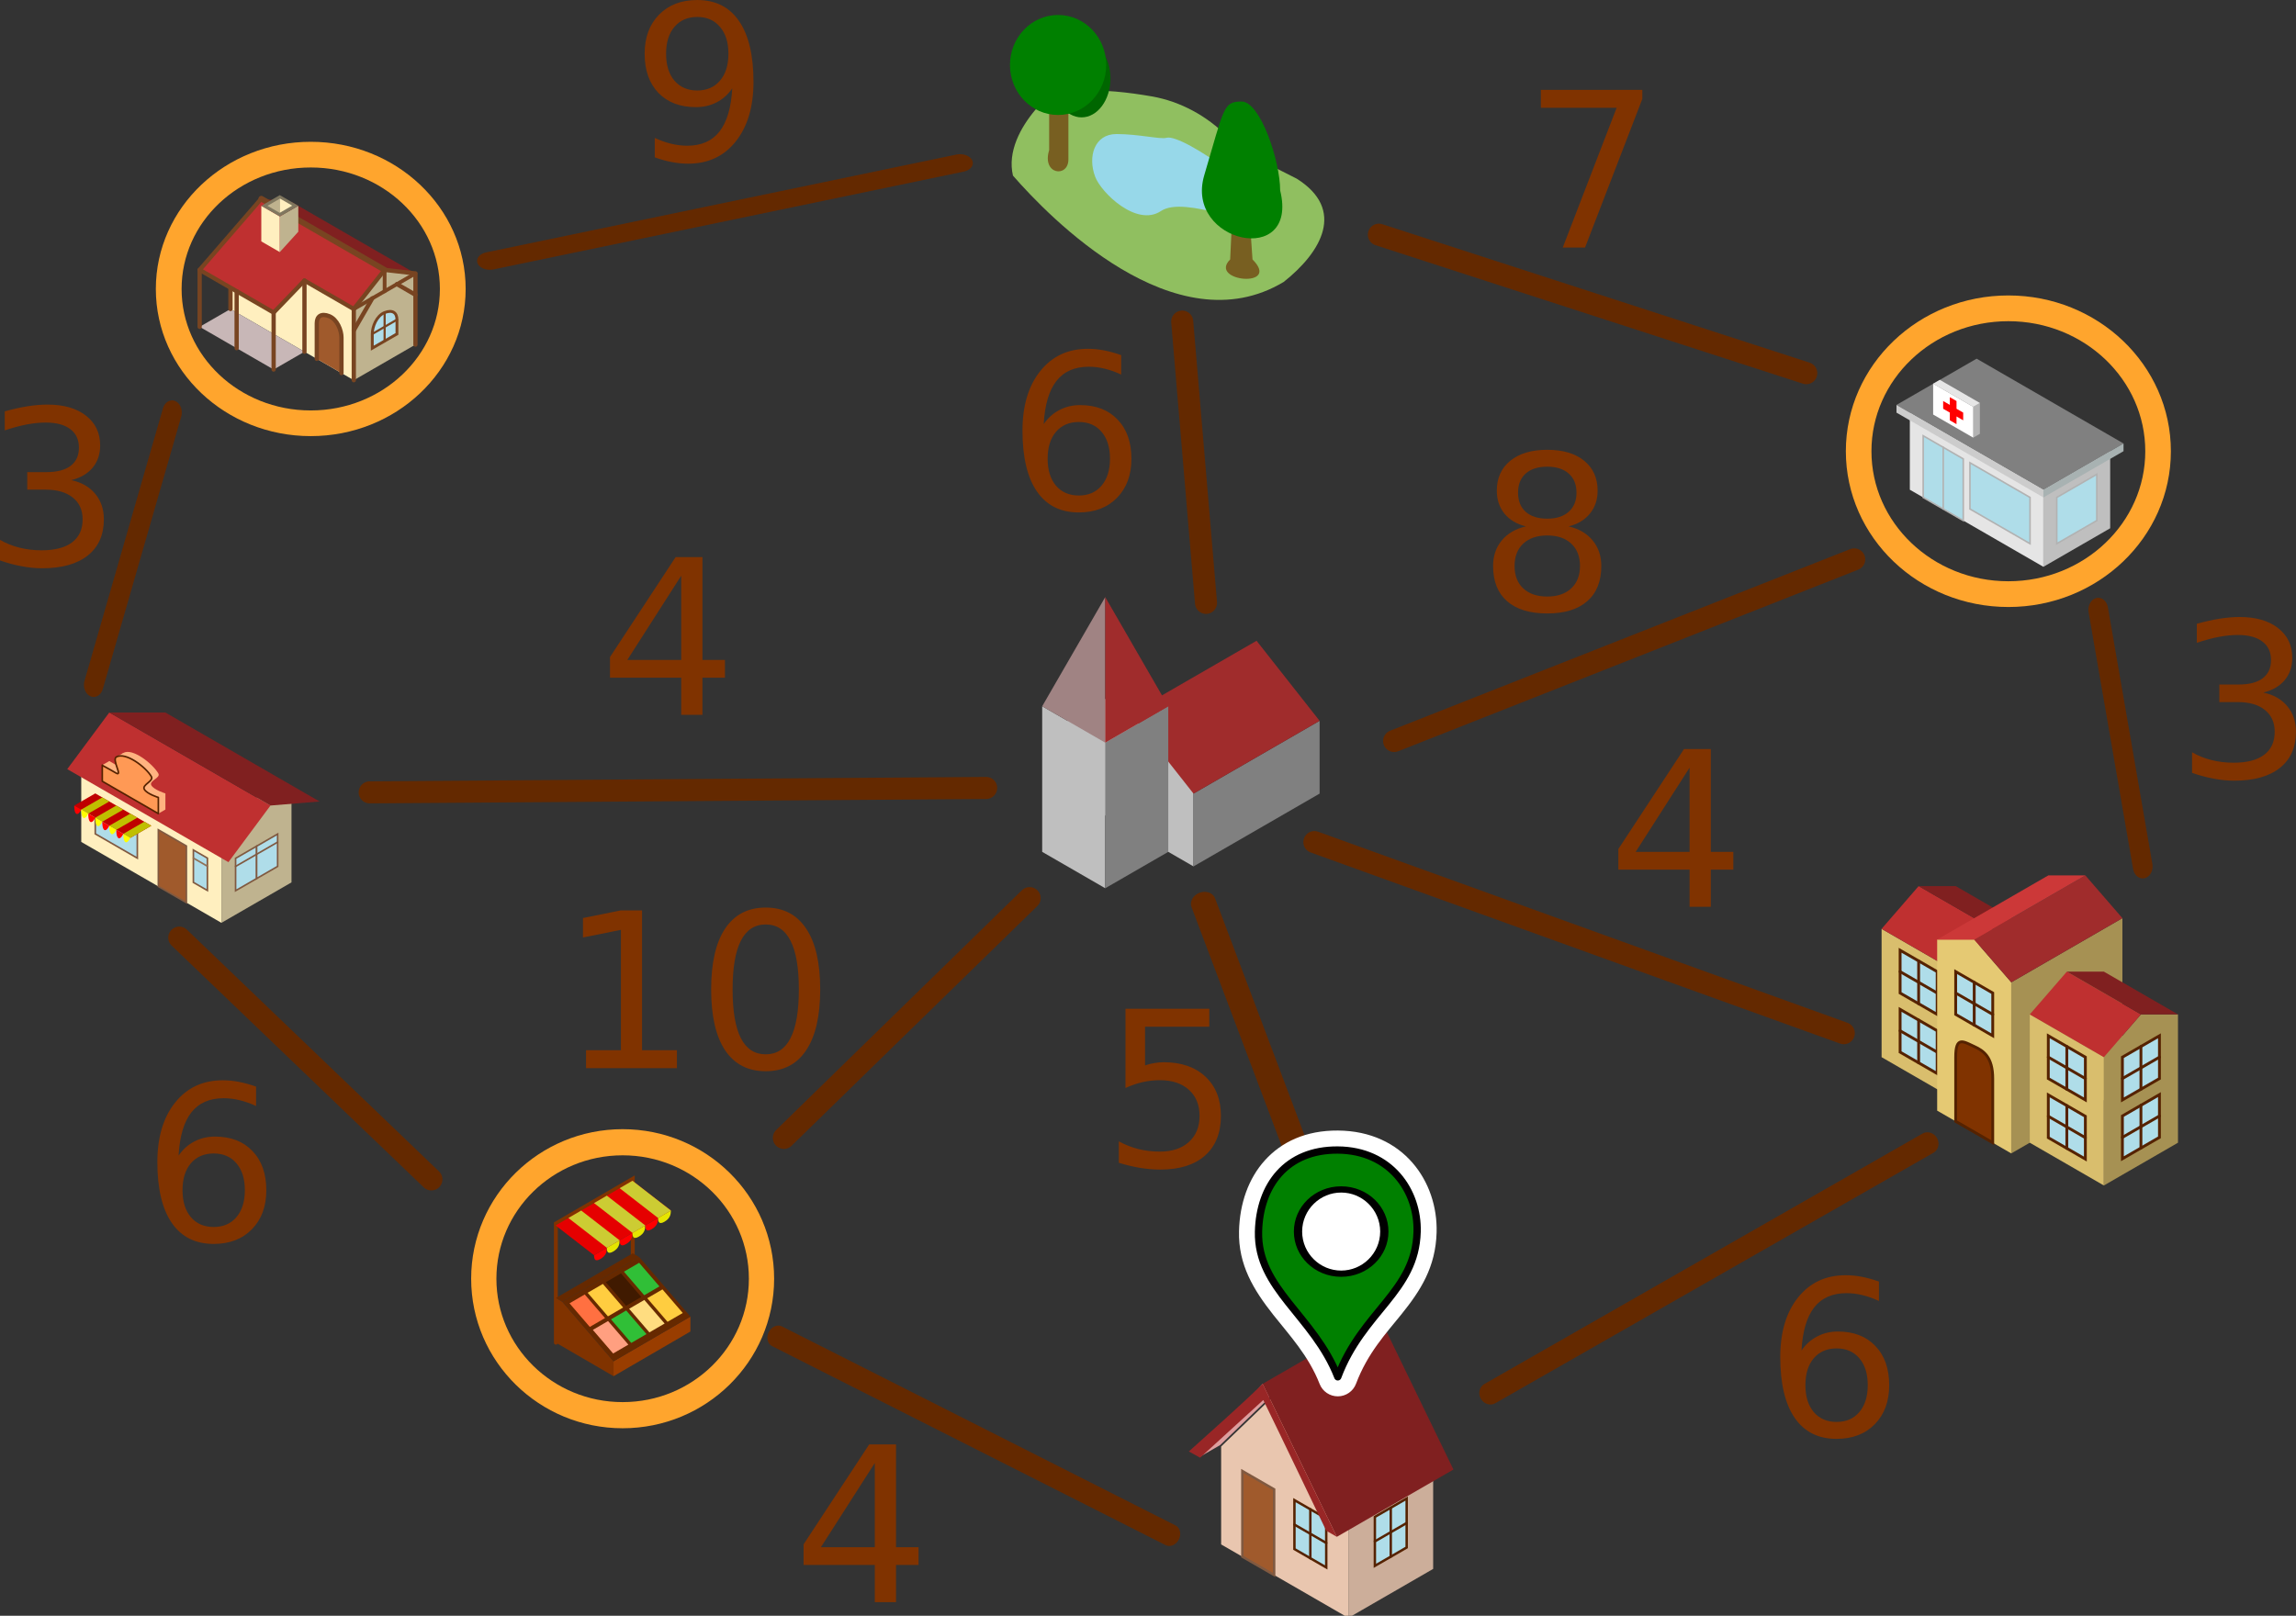 <?xml version="1.0" encoding="UTF-8" standalone="no"?>
<!-- Created with Inkscape (http://www.inkscape.org/) -->

<svg
   width="101.018mm"
   height="71.107mm"
   viewBox="0 0 101.018 71.107"
   version="1.1"
   id="svg7960"
   sodipodi:docname="graph1.svg"
   inkscape:version="1.1.1 (3bf5ae0d25, 2021-09-20)"
   xmlns:inkscape="http://www.inkscape.org/namespaces/inkscape"
   xmlns:sodipodi="http://sodipodi.sourceforge.net/DTD/sodipodi-0.dtd"
   xmlns="http://www.w3.org/2000/svg"
   xmlns:svg="http://www.w3.org/2000/svg"
   xmlns:serif="http://www.serif.com/">
  <rect x="0" y="0" width="101.018" height="71.107" fill="#333333" stroke="none"/>
  <sodipodi:namedview
     id="namedview7962"
     pagecolor="#ffffff"
     bordercolor="#666666"
     borderopacity="1.0"
     inkscape:pageshadow="2"
     inkscape:pageopacity="0.0"
     inkscape:pagecheckerboard="0"
     inkscape:document-units="mm"
     showgrid="false"
     inkscape:zoom="0.72837418"
     inkscape:cx="157.19942"
     inkscape:cy="229.96422"
     inkscape:window-width="1920"
     inkscape:window-height="1001"
     inkscape:window-x="-9"
     inkscape:window-y="-9"
     inkscape:window-maximized="1"
     inkscape:current-layer="layer1" />
  <defs
     id="defs7957" />
  <g
     inkscape:label="Ebene 1"
     inkscape:groupmode="layer"
     id="layer1"
     transform="translate(-24.473,-27.724)">
    <g
       id="path2285-2"
       transform="matrix(0.38,0,0,0.38,-43.158,-26.593)"
       style="clip-rule:evenodd;fill-rule:evenodd;stroke-linecap:round">
      <path
         d="m 319.364,321.8 14.729,8.504 v -11.339 l -7.365,-15.59 -7.364,7.086 z"
         style="fill:#e9c6af;fill-rule:nonzero"
         id="path23" />
    </g>
    <g
       id="path12928-3-37"
       transform="matrix(0.38,0,0,0.38,-43.158,-26.593)"
       style="clip-rule:evenodd;fill-rule:evenodd;stroke-linecap:round">
      <path
         d="m 321.819,323.217 v -9.921 l 3.682,2.126 v 9.921 z"
         style="fill:#a05a2c;fill-rule:nonzero;stroke:#805940;stroke-width:0.28px;stroke-linecap:butt"
         id="path38" />
    </g>
    <g
       id="path2472-5"
       transform="matrix(0.38,0,0,0.38,-43.158,-26.593)"
       style="clip-rule:evenodd;fill-rule:evenodd;stroke-linecap:round">
      <path
         d="m 334.093,330.304 9.819,-5.669 v -11.339 l -9.819,5.669 z"
         style="fill:#ccae9a;fill-rule:nonzero"
         id="path53" />
    </g>
    <g
       id="path12928-3-6-3-9"
       transform="matrix(0.38,0,0,0.38,-43.158,-26.593)"
       style="clip-rule:evenodd;fill-rule:evenodd;stroke-linecap:round">
      <path
         d="m 340.844,322.154 v -5.669 l -3.682,2.126 v 5.669 z"
         style="fill:#afdde9;fill-rule:nonzero;stroke:#552200;stroke-width:0.28px;stroke-linecap:butt"
         id="path68" />
    </g>
    <g
       id="path12228-5-2"
       transform="matrix(0.38,0,0,0.38,-43.158,-26.593)"
       style="clip-rule:evenodd;fill-rule:evenodd;stroke-linecap:round">
      <path
         d="m 339.003,317.548 v 5.669"
         style="fill:none;fill-rule:nonzero;stroke:#552200;stroke-width:0.28px;stroke-linecap:butt"
         id="path83" />
    </g>
    <g
       id="path12228-7-6-2"
       transform="matrix(0.38,0,0,0.38,-43.158,-26.593)"
       style="clip-rule:evenodd;fill-rule:evenodd;stroke-linecap:round">
      <path
         d="m 337.162,321.446 3.682,-2.126"
         style="fill:none;fill-rule:nonzero;stroke:#552200;stroke-width:0.28px;stroke-linecap:butt"
         id="path98" />
    </g>
    <g
       id="g14981-8"
       transform="matrix(0.38,0,0,0.38,12.86,62.234)"
       style="clip-rule:evenodd;fill-rule:evenodd;stroke-linecap:round">
      <path
         id="path12928-3-6-9"
         d="m 180.433,88.583 v -5.67 l 3.683,2.126 v 5.67 z"
         style="fill:#afdde9;fill-rule:nonzero;stroke:#552200;stroke-width:0.28px;stroke-linecap:butt" />
      <path
         id="path12228-73"
         d="m 182.274,83.976 v 5.67"
         style="fill:none;fill-rule:nonzero;stroke:#552200;stroke-width:0.28px;stroke-linecap:butt" />
      <path
         id="path12228-7-61"
         d="m 184.116,87.874 -3.683,-2.126"
         style="fill:none;fill-rule:nonzero;stroke:#552200;stroke-width:0.28px;stroke-linecap:butt" />
    </g>
    <g
       id="g10836-2"
       transform="matrix(0.38,0,0,0.38,12.86,62.234)"
       style="clip-rule:evenodd;fill-rule:evenodd;stroke-linecap:round">
      <path
         id="path8186-9"
         d="m 169.386,77.953 2.455,-1.418 7.365,-7.086 h -2.455 l -7.365,8.504"
         style="fill:#de9e9e;fill-rule:nonzero" />
      <path
         id="path2559-3"
         d="m 176.75,69.449 8.592,17.716 13.503,-7.795 -8.592,-17.716 z"
         style="fill:#802020;fill-rule:nonzero" />
      <path
         id="path3410-1"
         d="m 176.751,69.449 c -2.707,2.648 -5.694,5.249 -8.541,7.828 l 1.303,0.721 7.314,-6.679 c 1.523,3.091 7.288,15.138 7.288,15.138 l 1.227,0.708 z"
         style="fill:#992626;fill-rule:nonzero" />
    </g>
    <g
       transform="matrix(0.265,0,0,0.265,-168.716,-234.492)"
       id="g189"
       style="clip-rule:evenodd;fill-rule:evenodd;stroke-linecap:round">
      <g
         transform="matrix(0.314,0,0,0.313,519.015,990.552)"
         id="g159">
        <ellipse
           cx="833.098"
           cy="149.933"
           rx="75.097"
           ry="71.267"
           style="fill:none;stroke:#ffa52d;stroke-width:13.62px;stroke-linejoin:round;stroke-miterlimit:1.5"
           id="ellipse157" />
      </g>
      <g
         id="g84966"
         transform="matrix(0.834,0,0,0.834,652.628,823.316)">
        <path
           id="path863-0-8"
           d="m 137.473,246.614 v 14.173 l 24.549,14.174 v -14.174 z"
           style="fill:#ffefbf;fill-rule:nonzero" />
        <path
           id="path68403"
           d="m 137.473,260.787 -6.137,3.544 14.729,8.504 6.137,-3.544 z"
           style="fill:#c8b7b7;fill-rule:nonzero" />
        <path
           id="path71557-0"
           d="m 137.473,246.614 v 14.173"
           style="fill:none;fill-rule:nonzero;stroke:#784421;stroke-width:0.85px;stroke-linejoin:round" />
        <path
           id="path865-3-4"
           d="m 174.296,253.701 -6.137,-0.709 -6.137,7.795 v 14.174 l 12.274,-7.087 z"
           style="fill:#bfb38f;fill-rule:nonzero" />
        <path
           id="path12928-3-3-5-1"
           d="m 170.614,265.748 v -2.835 c 0,-1.417 -0.919,-2.025 -2.455,-1.417 -1.62,0.641 -2.455,2.835 -2.455,4.252 v 2.835 z"
           style="fill:#afdde9;fill-rule:nonzero;stroke:#784421;stroke-width:0.57px;stroke-linecap:butt" />
        <path
           id="path12928-3-3-5"
           d="m 154.657,270.709 v -7.087 c 0,-1.417 0.919,-2.026 2.455,-1.417 1.62,0.641 2.455,2.834 2.455,4.252 v 7.086 z"
           style="fill:#a05a2c;fill-rule:nonzero" />
        <path
           id="path12928-3-3-5-3"
           d="m 154.657,270.709 v -7.087 c 0,-1.417 0.919,-2.026 2.455,-1.417 1.62,0.641 2.455,2.834 2.455,4.252 v 7.086"
           style="fill:none;fill-rule:nonzero;stroke:#784421;stroke-width:0.85px" />
        <path
           id="path41126"
           d="m 168.159,252.992 -6.137,7.795 -9.82,-5.669 -6.137,6.378 -14.729,-8.504 12.274,-14.173 z"
           style="fill:#bf3030;fill-rule:nonzero" />
        <path
           id="path44958-9"
           d="M 131.336,264.331 V 252.992 L 143.61,238.819"
           style="fill:none;fill-rule:nonzero;stroke:#784421;stroke-width:0.85px;stroke-linejoin:round" />
        <path
           id="path43145"
           d="m 174.296,253.701 -6.137,-0.709 -24.549,-14.173 6.137,0.709 z"
           style="fill:#802020;fill-rule:nonzero" />
        <path
           id="path44958"
           d="m 162.022,274.961 v -14.174 l 6.137,-7.795 6.137,0.709 v 14.173"
           style="fill:none;fill-rule:nonzero;stroke:#784421;stroke-width:0.85px;stroke-linejoin:round" />
        <path
           id="path45125"
           d="m 162.022,260.787 12.274,-7.086"
           style="fill:none;fill-rule:nonzero;stroke:#784421;stroke-width:0.75px;stroke-linecap:butt" />
        <path
           id="path46753"
           d="m 168.159,252.992 v 4.252"
           style="fill:none;fill-rule:nonzero;stroke:#784421;stroke-width:0.75px;stroke-linecap:butt" />
        <path
           id="path48621"
           d="m 143.61,238.819 24.549,14.173"
           style="fill:none;fill-rule:nonzero;stroke:#784421;stroke-width:1.13px;stroke-linejoin:round" />
        <path
           id="path50835"
           d="m 162.022,265.039 3.682,-6.378"
           style="fill:none;fill-rule:nonzero;stroke:#784421;stroke-width:0.85px;stroke-linecap:butt" />
        <path
           id="path53058"
           d="m 170.614,255.827 3.682,2.126"
           style="fill:none;fill-rule:nonzero;stroke:#784421;stroke-width:0.85px;stroke-linecap:butt" />
        <path
           id="path60466"
           d="m 168.159,261.496 v 5.669"
           style="fill:none;fill-rule:nonzero;stroke:#784421;stroke-width:0.43px;stroke-linecap:butt" />
        <path
           id="path60466-4"
           d="m 170.614,262.913 -4.91,2.835"
           style="fill:none;fill-rule:nonzero;stroke:#784421;stroke-width:0.43px;stroke-linecap:butt" />
        <path
           id="path63128"
           d="m 131.336,252.992 14.729,8.504 v 11.339"
           style="fill:none;fill-rule:nonzero;stroke:#784421;stroke-width:0.85px" />
        <path
           id="path63128-2"
           d="m 138.7,257.244 v 11.339"
           style="fill:none;fill-rule:nonzero;stroke:#784421;stroke-width:0.85px" />
        <path
           id="path68504"
           d="m 162.022,260.787 -9.82,-5.669 -6.137,6.378"
           style="fill:none;fill-rule:nonzero;stroke:#784421;stroke-width:0.85px;stroke-linejoin:round" />
        <path
           id="path71557"
           d="m 152.202,255.118 v 14.173"
           style="fill:none;fill-rule:nonzero;stroke:#784421;stroke-width:0.85px;stroke-linejoin:round" />
        <path
           id="path76481"
           d="m 143.61,247.323 3.683,2.126 v -7.087 l -3.683,-2.126 z"
           style="fill:#ffefbf;fill-rule:nonzero" />
        <path
           id="path76483"
           d="m 147.293,249.449 3.682,-4.052 v -5.161 l -3.682,2.126 v 7.087"
           style="fill:#bfb38f;fill-rule:nonzero" />
        <path
           id="path80305"
           d="m 143.61,240.236 3.683,-2.126 3.682,2.126 -3.682,2.126 z"
           style="fill:#80775f;fill-rule:nonzero" />
        <path
           id="path80305-6"
           d="m 144.838,240.236 2.455,-1.417 v 2.835 z"
           style="fill:#bfb28e;fill-rule:nonzero" />
        <path
           id="path80305-6-8"
           d="m 149.759,240.198 -2.455,-1.417 v 2.835 z"
           style="fill:#ffefbf;fill-rule:nonzero" />
      </g>
    </g>
    <g
       transform="matrix(0.265,0,0,0.265,-168.015,-228.856)"
       id="g325"
       style="clip-rule:evenodd;fill-rule:evenodd;stroke-linecap:round">
      <g
         transform="matrix(0.307,0,0,0.318,573.985,1132.9)"
         id="g299">
        <ellipse
           cx="833.098"
           cy="149.933"
           rx="75.097"
           ry="71.267"
           style="fill:none;stroke:#ffa52d;stroke-width:13.65px;stroke-linejoin:round;stroke-miterlimit:1.5"
           id="ellipse297" />
      </g>
      <g
         id="g21035"
         transform="matrix(0.697,0,0,0.702,694.182,991.144)">
        <path
           id="path39831"
           d="M 178.594,284.982 V 274.41 l 1.526,0.881 12.207,14.096 v 3.524 z"
           style="fill:#803300;fill-rule:nonzero" />
        <path
           id="path39833"
           d="m 192.327,292.911 18.311,-10.572 v -3.524 l -18.311,10.572 z"
           style="fill:#993d00;fill-rule:nonzero" />
        <path
           id="path40366-7"
           d="m 196.905,276.172 v -29.953 l -18.311,10.572 v 28.191"
           style="fill:none;fill-rule:nonzero;stroke:#803300;stroke-width:0.93px" />
        <path
           id="path39994"
           d="m 180.12,275.291 18.311,-10.571 12.207,14.095 -18.311,10.572 -12.207,-14.096"
           style="fill:#662900;fill-rule:nonzero" />
        <path
           id="path40738"
           d="m 181.842,275.67 3.624,-2.092 4.833,5.58 -3.625,2.093 z"
           style="fill:#ff7041;fill-rule:nonzero" />
        <path
           id="path40738-1"
           d="m 186.162,273.174 3.625,-2.092 4.832,5.58 -3.624,2.093 z"
           style="fill:#ffcd40;fill-rule:nonzero" />
        <path
           id="path40738-7"
           d="m 190.482,270.678 3.625,-2.093 4.833,5.581 -3.625,2.093 z"
           style="fill:#401a00;fill-rule:nonzero" />
        <path
           id="path40738-1-9"
           d="m 194.803,268.182 3.624,-2.093 4.833,5.581 -3.624,2.092 z"
           style="fill:#30bf37;fill-rule:nonzero" />
        <path
           id="path40738-2"
           d="m 187.397,281.956 3.625,-2.093 4.833,5.581 -3.625,2.092 z"
           style="fill:#ff9f80;fill-rule:nonzero" />
        <path
           id="path40738-1-6"
           d="m 191.718,279.46 3.624,-2.093 4.833,5.581 -3.625,2.092 z"
           style="fill:#30bf37;fill-rule:nonzero" />
        <path
           id="path40738-7-1"
           d="m 196.038,276.964 3.624,-2.093 4.833,5.58 -3.624,2.093 z"
           style="fill:#ffdd80;fill-rule:nonzero" />
        <path
           id="path40738-1-9-8"
           d="m 200.358,274.468 3.625,-2.093 4.833,5.58 -3.625,2.093 z"
           style="fill:#ffcd40;fill-rule:nonzero" />
        <path
           id="path1903"
           d="m 178.594,274.41 1.526,0.881 18.311,-10.571 -1.526,-0.881 -18.311,10.571"
           style="fill:#662900;fill-rule:nonzero" />
        <path
           id="path891"
           d="m 178.526,257.247 9.155,7.048 18.311,-10.572 -9.155,-7.048 -18.311,10.572"
           style="fill:#e50000;fill-rule:nonzero" />
        <path
           id="path1271"
           d="m 181.578,255.485 9.155,7.048 3.052,-1.762 -9.156,-7.048 -3.051,1.762"
           style="fill:#cccc33;fill-rule:nonzero" />
        <path
           id="path1271-3"
           d="m 187.681,251.961 9.156,7.048 3.051,-1.762 -9.155,-7.048 -3.052,1.762"
           style="fill:#cccc33;fill-rule:nonzero" />
        <path
           id="path1271-3-6"
           d="m 193.785,248.437 9.155,7.048 3.052,-1.762 -9.155,-7.048 -3.052,1.762"
           style="fill:#cccc33;fill-rule:nonzero" />
        <path
           id="path5573"
           d="m 187.689,264.294 c -0.012,0.891 0.221,1.639 1.526,0.881 1.305,-0.758 1.511,-1.667 1.526,-2.643 z"
           style="fill:#ff0000;fill-rule:nonzero" />
        <path
           id="path5573-7"
           d="m 190.733,262.533 c -0.012,0.891 0.221,1.638 1.526,0.881 1.305,-0.758 1.511,-1.667 1.526,-2.643 z"
           style="fill:#e5e500;fill-rule:nonzero" />
        <path
           id="path5573-5"
           d="m 193.793,260.77 c -0.012,0.892 0.221,1.639 1.526,0.881 1.305,-0.757 1.51,-1.667 1.526,-2.643 z"
           style="fill:#ff0000;fill-rule:nonzero" />
        <path
           id="path5573-7-3"
           d="m 196.837,259.009 c -0.012,0.891 0.22,1.638 1.525,0.881 1.306,-0.758 1.511,-1.667 1.526,-2.643 z"
           style="fill:#e5e500;fill-rule:nonzero" />
        <path
           id="path5573-56"
           d="m 199.896,257.246 c -0.011,0.892 0.221,1.639 1.526,0.881 1.305,-0.757 1.511,-1.666 1.526,-2.643 z"
           style="fill:#ff0000;fill-rule:nonzero" />
        <path
           id="path5573-7-2"
           d="m 202.94,255.485 c -0.012,0.891 0.221,1.638 1.526,0.881 1.305,-0.758 1.511,-1.667 1.526,-2.643 z"
           style="fill:#e5e500;fill-rule:nonzero" />
      </g>
    </g>
    <g
       transform="matrix(0.265,0,0,0.265,-168.716,-234.492)"
       id="g471"
       style="clip-rule:evenodd;fill-rule:evenodd;stroke-linecap:round">
      <g
         transform="matrix(0.331,0,0,0.333,786.704,1014.5)"
         id="g453">
        <ellipse
           cx="833.098"
           cy="149.933"
           rx="75.097"
           ry="71.267"
           style="fill:none;stroke:#ffa52d;stroke-width:12.84px;stroke-linejoin:round;stroke-miterlimit:1.5"
           id="ellipse451" />
      </g>
      <g
         id="g39196"
         transform="matrix(0.834,0,0,0.834,669.76,958.722)">
        <path
           id="path863-3"
           d="m 451.249,119.062 v 15.35 l 26.588,15.35 v -15.35 z"
           style="fill:#e5e5e5;fill-rule:nonzero" />
        <path
           id="path12928-2"
           d="m 463.214,138.25 v -9.211 l 11.964,6.908 v 9.21 z"
           style="fill:#afdde9;fill-rule:nonzero;stroke:#b2b2b2;stroke-width:0.31px;stroke-linecap:butt" />
        <path
           id="path865-6"
           d="m 491.131,126.737 -13.294,7.675 v 15.35 l 13.294,-7.675 z"
           style="fill:#bfbfbf;fill-rule:nonzero" />
        <path
           id="path12928-2-9"
           d="m 488.472,140.552 v -9.21 l -7.976,4.605 v 9.21 z"
           style="fill:#afdde9;fill-rule:nonzero;stroke:#b2b2b2;stroke-width:0.31px;stroke-linecap:butt" />
        <path
           id="path869-7"
           d="m 464.543,108.316 -15.953,9.211 29.247,16.885 15.952,-9.21 z"
           style="fill:#808080;fill-rule:nonzero" />
        <path
           id="path12928"
           d="m 453.908,135.947 v -12.28 l 7.976,4.605 v 12.28 z"
           style="fill:#afdde9;fill-rule:nonzero;stroke:#b2b2b2;stroke-width:0.31px;stroke-linecap:butt" />
        <path
           id="path13307"
           d="M 457.896,125.969 V 138.25"
           style="fill:none;fill-rule:nonzero;stroke:#b2b2b2;stroke-width:0.31px;stroke-linecap:butt" />
        <path
           id="path15529"
           d="m 448.59,117.527 29.247,16.885 v 1.535 L 448.59,119.062 v -1.535"
           style="fill:#cccccc;fill-rule:nonzero" />
        <path
           id="path15729"
           d="m 477.837,134.412 v 1.535 l 15.952,-9.21 v -1.535 z"
           style="fill:#a8b2b2;fill-rule:nonzero" />
        <g
           id="g33543"
           transform="matrix(1.083,0,0,1.083,198.001,-12.568)">
          <path
             id="path33124"
             d="m 246.715,119.764 -1.227,0.708 v 5.67 l 1.227,-0.709 v -5.669"
             style="fill:#b3b3b3;fill-rule:nonzero" />
          <g
             id="g33536">
            <path
               id="path32756"
               d="m 238.123,116.22 v 5.67 l 7.365,4.252 v -5.67 z"
               style="fill:#ffffff;fill-rule:nonzero" />
            <path
               id="path32859"
               d="m 238.123,116.22 7.365,4.252 1.227,-0.708 -7.365,-4.252 z"
               style="fill:#e6e6e6;fill-rule:nonzero" />
            <path
               id="path33225"
               d="m 243.646,122.953 v -1.418 l -1.227,-0.708 v -1.418 l -1.228,-0.708 v 1.417 l -1.227,-0.709 v 1.418 l 1.227,0.708 v 1.418 l 1.228,0.708 v -1.417 z"
               style="fill:#ff0000;fill-rule:nonzero" />
          </g>
        </g>
      </g>
    </g>
    <g
       id="path8832"
       serif:id="path883"
       transform="matrix(0.162,0,0,0.202,10.753,21.7)"
       style="clip-rule:evenodd;fill-rule:evenodd;stroke-linecap:round">
      <path
         d="m 110.133,179.02 21.293,-59.327"
         style="fill:none;fill-rule:nonzero;stroke:#642900;stroke-width:5.28px"
         id="path542" />
    </g>
    <g
       id="path11722"
       serif:id="path1172"
       transform="matrix(0.217,0,0,0.151,9.192,23.228)"
       style="clip-rule:evenodd;fill-rule:evenodd;stroke-linecap:round">
      <path
         d="M 169.742,105.812 265.073,77.306"
         style="fill:none;fill-rule:nonzero;stroke:#642900;stroke-width:5.18px"
         id="path557" />
    </g>
    <g
       id="path11742"
       serif:id="path1174"
       transform="matrix(0.221,0,0,0.221,3.768,17.458)"
       style="clip-rule:evenodd;fill-rule:evenodd;stroke-linecap:round">
      <path
         d="m 368.201,93.187 85.087,27.577"
         style="fill:none;fill-rule:nonzero;stroke:#642900;stroke-width:4.39px"
         id="path569" />
    </g>
    <g
       id="path11762"
       serif:id="path1176"
       transform="matrix(0.167,0,0,0.204,34.857,21.956)"
       style="clip-rule:evenodd;fill-rule:evenodd;stroke-linecap:round">
      <path
         d="m 490.621,159.829 11.717,55.346"
         style="fill:none;fill-rule:nonzero;stroke:#642900;stroke-width:5.19px"
         id="path581" />
    </g>
    <g
       id="path11782"
       serif:id="path1178"
       transform="matrix(0.21,0.006,0.006,0.217,9.883,16.245)"
       style="clip-rule:evenodd;fill-rule:evenodd;stroke-linecap:round">
      <path
         d="m 465.644,271.86 -93.32,53.368"
         style="fill:none;fill-rule:nonzero;stroke:#642900;stroke-width:4.41px"
         id="path596" />
    </g>
    <g
       id="path11801"
       serif:id="path1180"
       transform="matrix(0.221,0,0,0.221,6.507,18.177)"
       style="clip-rule:evenodd;fill-rule:evenodd;stroke-linecap:round">
      <path
         d="M 448.362,248.939 402.26,232.308 342.966,210.884"
         style="fill:none;fill-rule:nonzero;stroke:#642900;stroke-width:4.39px"
         id="path614" />
    </g>
    <g
       id="path11822"
       serif:id="path1182"
       transform="matrix(0.193,-0.014,-0.014,0.214,18.887,26.289)"
       style="clip-rule:evenodd;fill-rule:evenodd;stroke-linecap:round">
      <path
         d="m 320.698,343.404 -93.12,-47.015"
         style="fill:none;fill-rule:nonzero;stroke:#642900;stroke-width:4.39px"
         id="path632" />
    </g>
    <g
       id="path11841"
       serif:id="path1184"
       transform="matrix(0.221,0,0,0.221,7.518,17.603)"
       style="clip-rule:evenodd;fill-rule:evenodd;stroke-linecap:round">
      <path
         d="m 281.703,224.639 -48.927,47.745"
         style="fill:none;fill-rule:nonzero;stroke:#642900;stroke-width:4.39px"
         id="path650" />
    </g>
    <g
       id="path11861"
       serif:id="path1186"
       transform="matrix(0.217,-0.011,-0.011,0.191,10.285,28.233)"
       style="clip-rule:evenodd;fill-rule:evenodd;stroke-linecap:round">
      <path
         d="m 346.928,293.624 -26.23,-69.825"
         style="fill:none;fill-rule:nonzero;stroke:#642900;stroke-width:5px"
         id="path659" />
    </g>
    <g
       id="path11881"
       serif:id="path1188"
       transform="matrix(0.221,0,0,0.221,4.308,18.331)"
       style="clip-rule:evenodd;fill-rule:evenodd;stroke-linecap:round">
      <path
         d="m 368.793,190.059 91.594,-36.166"
         style="fill:none;fill-rule:nonzero;stroke:#642900;stroke-width:4.39px"
         id="path677" />
    </g>
    <g
       id="path11901"
       serif:id="path1190"
       transform="matrix(0.221,0,0,0.221,6.507,18.177)"
       style="clip-rule:evenodd;fill-rule:evenodd;stroke-linecap:round">
      <path
         d="m 321.391,163.25 -4.739,-56.008"
         style="fill:none;fill-rule:nonzero;stroke:#642900;stroke-width:4.39px"
         id="path686" />
    </g>
    <g
       transform="matrix(0.265,0,0,0.265,-168.716,-234.492)"
       id="g700"
       style="clip-rule:evenodd;fill-rule:evenodd;stroke-linecap:round">
      <path
         d="m 892.743,1120.35 -102.347,0.73"
         style="fill:none;stroke:#642900;stroke-width:3.66px"
         id="path698" />
    </g>
    <g
       id="path11942"
       serif:id="path1194"
       transform="matrix(0.221,0,0,0.221,6.507,18.177)"
       style="clip-rule:evenodd;fill-rule:evenodd;stroke-linecap:round">
      <path
         d="m 116.986,229.912 50.191,48.143"
         style="fill:none;fill-rule:nonzero;stroke:#642900;stroke-width:4.39px"
         id="path721" />
    </g>
    <g
       transform="matrix(0.529,0,0,0.529,23.747,52.597)"
       id="g744"
       style="clip-rule:evenodd;fill-rule:evenodd;stroke-linecap:round">
      <g
         id="text42781"
         serif:id="text4278">
        <g
           aria-label="3"
           id="text741"
           style="font-size:18px;font-family:AppleSymbols, 'Apple Symbols';fill:#803300">
          <path
             d="m 7.304,-7.075 q 1.274,0.272 1.986,1.134 0.721,0.861 0.721,2.127 0,1.942 -1.336,3.006 -1.336,1.063 -3.797,1.063 -0.826,0 -1.705,-0.167 Q 2.303,-0.07 1.371,-0.396 V -2.109 q 0.738,0.431 1.617,0.65 0.879,0.22 1.837,0.22 1.67,0 2.54,-0.659 0.879,-0.659 0.879,-1.916 0,-1.16 -0.817,-1.811 Q 6.618,-6.284 5.168,-6.284 H 3.639 v -1.459 h 1.6 q 1.31,0 2.004,-0.519 0.694,-0.527 0.694,-1.512 0,-1.011 -0.721,-1.547 -0.712,-0.545 -2.048,-0.545 -0.729,0 -1.564,0.158 -0.835,0.158 -1.837,0.492 v -1.582 q 1.011,-0.281 1.89,-0.422 0.888,-0.141 1.67,-0.141 2.021,0 3.199,0.923 1.178,0.914 1.178,2.479 0,1.09 -0.624,1.846 -0.624,0.747 -1.775,1.037 z"
             style="font-size:18px;font-family:AppleSymbols, 'Apple Symbols';fill:#803300"
             id="path9085" />
        </g>
      </g>
    </g>
    <g
       transform="matrix(0.529,0,0,0.529,52.235,34.793)"
       id="g769"
       style="clip-rule:evenodd;fill-rule:evenodd;stroke-linecap:round">
      <g
         id="text143891"
         serif:id="text14389">
        <g
           aria-label="9"
           id="text766"
           style="font-size:18px;font-family:AppleSymbols, 'Apple Symbols';fill:#803300">
          <path
             d="M 1.978,-0.272 V -1.89 q 0.668,0.316 1.354,0.483 0.686,0.167 1.345,0.167 1.758,0 2.681,-1.178 0.932,-1.187 1.063,-3.595 -0.51,0.756 -1.292,1.16 -0.782,0.404 -1.731,0.404 -1.969,0 -3.12,-1.187 -1.143,-1.195 -1.143,-3.261 0,-2.021 1.195,-3.243 1.195,-1.222 3.182,-1.222 2.276,0 3.472,1.749 1.204,1.74 1.204,5.063 0,3.103 -1.477,4.957 -1.468,1.846 -3.955,1.846 -0.668,0 -1.354,-0.132 Q 2.716,-0.009 1.978,-0.272 Z M 5.511,-5.836 q 1.195,0 1.89,-0.817 0.703,-0.817 0.703,-2.241 0,-1.415 -0.703,-2.232 -0.694,-0.826 -1.89,-0.826 -1.195,0 -1.898,0.826 -0.694,0.817 -0.694,2.232 0,1.424 0.694,2.241 0.703,0.817 1.898,0.817 z"
             style="font-size:18px;font-family:AppleSymbols, 'Apple Symbols';fill:#803300"
             id="path9088" />
        </g>
      </g>
    </g>
    <g
       transform="matrix(0.529,0,0,0.529,68.795,50.14)"
       id="g789"
       style="clip-rule:evenodd;fill-rule:evenodd;stroke-linecap:round">
      <g
         id="text171431"
         serif:id="text17143">
        <g
           aria-label="6"
           id="text786"
           style="font-size:18px;font-family:AppleSymbols, 'Apple Symbols';fill:#803300">
          <path
             d="m 5.941,-7.269 q -1.195,0 -1.898,0.817 -0.694,0.817 -0.694,2.241 0,1.415 0.694,2.241 0.703,0.817 1.898,0.817 1.195,0 1.89,-0.817 0.703,-0.826 0.703,-2.241 0,-1.424 -0.703,-2.241 -0.694,-0.817 -1.89,-0.817 z m 3.524,-5.563 v 1.617 q -0.668,-0.316 -1.354,-0.483 -0.677,-0.167 -1.345,-0.167 -1.758,0 -2.689,1.187 -0.923,1.187 -1.055,3.586 0.519,-0.765 1.301,-1.169 0.782,-0.413 1.723,-0.413 1.978,0 3.12,1.204 1.151,1.195 1.151,3.261 0,2.021 -1.195,3.243 -1.195,1.222 -3.182,1.222 -2.276,0 -3.48,-1.74 -1.204,-1.749 -1.204,-5.062 0,-3.111 1.477,-4.957 1.477,-1.854 3.964,-1.854 0.668,0 1.345,0.132 0.686,0.132 1.424,0.396 z"
             style="font-size:18px;font-family:AppleSymbols, 'Apple Symbols';fill:#803300"
             id="path9091" />
        </g>
      </g>
    </g>
    <g
       transform="matrix(0.529,0,0,0.529,50.846,59.183)"
       id="g809"
       style="clip-rule:evenodd;fill-rule:evenodd;stroke-linecap:round">
      <g
         id="text201391"
         serif:id="text20139">
        <g
           aria-label="4"
           id="text806"
           style="font-size:18px;font-family:AppleSymbols, 'Apple Symbols';fill:#803300">
          <path
             d="M 6.803,-11.575 2.32,-4.57 H 6.803 Z M 6.337,-13.122 h 2.232 v 8.552 H 10.441 V -3.094 H 8.569 V 0 H 6.803 V -3.094 H 0.879 v -1.714 z"
             style="font-size:18px;font-family:AppleSymbols, 'Apple Symbols';fill:#803300"
             id="path9094" />
        </g>
      </g>
    </g>
    <g
       transform="matrix(0.529,0,0,0.529,30.732,82.331)"
       id="g839"
       style="clip-rule:evenodd;fill-rule:evenodd;stroke-linecap:round">
      <g
         id="text231271"
         serif:id="text23127">
        <g
           aria-label="6"
           id="text836"
           style="font-size:18px;font-family:AppleSymbols, 'Apple Symbols';fill:#803300">
          <path
             d="m 5.941,-7.269 q -1.195,0 -1.898,0.817 -0.694,0.817 -0.694,2.241 0,1.415 0.694,2.241 0.703,0.817 1.898,0.817 1.195,0 1.89,-0.817 0.703,-0.826 0.703,-2.241 0,-1.424 -0.703,-2.241 -0.694,-0.817 -1.89,-0.817 z m 3.524,-5.563 v 1.617 q -0.668,-0.316 -1.354,-0.483 -0.677,-0.167 -1.345,-0.167 -1.758,0 -2.689,1.187 -0.923,1.187 -1.055,3.586 0.519,-0.765 1.301,-1.169 0.782,-0.413 1.723,-0.413 1.978,0 3.12,1.204 1.151,1.195 1.151,3.261 0,2.021 -1.195,3.243 -1.195,1.222 -3.182,1.222 -2.276,0 -3.48,-1.74 -1.204,-1.749 -1.204,-5.062 0,-3.111 1.477,-4.957 1.477,-1.854 3.964,-1.854 0.668,0 1.345,0.132 0.686,0.132 1.424,0.396 z"
             style="font-size:18px;font-family:AppleSymbols, 'Apple Symbols';fill:#803300"
             id="path9097" />
        </g>
      </g>
    </g>
    <g
       transform="matrix(0.529,0,0,0.529,49.076,74.731)"
       id="g869"
       style="clip-rule:evenodd;fill-rule:evenodd;stroke-linecap:round">
      <g
         id="text257491"
         serif:id="text25749">
        <g
           aria-label="10"
           id="text866"
           style="font-size:18px;font-family:AppleSymbols, 'Apple Symbols';fill:#803300">
          <path
             d="M 2.232,-1.494 H 5.133 V -11.505 l -3.155,0.633 v -1.617 L 5.115,-13.122 H 6.891 V -1.494 H 9.791 V 0 H 2.232 Z"
             style="font-size:18px;font-family:AppleSymbols, 'Apple Symbols';fill:#803300"
             id="path9100" />
          <path
             d="m 17.174,-11.953 q -1.371,0 -2.065,1.354 -0.686,1.345 -0.686,4.052 0,2.698 0.686,4.052 0.694,1.345 2.065,1.345 1.38,0 2.065,-1.345 0.694,-1.354 0.694,-4.052 0,-2.707 -0.694,-4.052 -0.686,-1.354 -2.065,-1.354 z m 0,-1.406 q 2.206,0 3.366,1.749 1.169,1.74 1.169,5.063 0,3.313 -1.169,5.062 -1.16,1.74 -3.366,1.74 -2.206,0 -3.375,-1.74 -1.16,-1.749 -1.16,-5.062 0,-3.322 1.16,-5.063 1.169,-1.749 3.375,-1.749 z"
             style="font-size:18px;font-family:AppleSymbols, 'Apple Symbols';fill:#803300"
             id="path9102" />
        </g>
      </g>
    </g>
    <g
       transform="matrix(0.529,0,0,0.529,72.965,79.059)"
       id="g884"
       style="clip-rule:evenodd;fill-rule:evenodd;stroke-linecap:round">
      <g
         id="text272171"
         serif:id="text27217">
        <g
           aria-label="5"
           id="text881"
           style="font-size:18px;font-family:AppleSymbols, 'Apple Symbols';fill:#803300">
          <path
             d="m 1.942,-13.122 h 6.97 v 1.494 h -5.344 v 3.217 q 0.387,-0.132 0.773,-0.193 0.387,-0.07 0.773,-0.07 2.197,0 3.48,1.204 1.283,1.204 1.283,3.261 0,2.118 -1.318,3.296 -1.318,1.169 -3.718,1.169 -0.826,0 -1.688,-0.141 -0.853,-0.141 -1.767,-0.422 V -2.092 q 0.791,0.431 1.635,0.642 0.844,0.211 1.784,0.211 1.521,0 2.408,-0.8 0.888,-0.8 0.888,-2.171 0,-1.371 -0.888,-2.171 -0.888,-0.8 -2.408,-0.8 -0.712,0 -1.424,0.158 -0.703,0.158 -1.441,0.492 z"
             style="font-size:18px;font-family:AppleSymbols, 'Apple Symbols';fill:#803300"
             id="path9105" />
        </g>
      </g>
    </g>
    <g
       transform="matrix(0.529,0,0,0.529,59.363,98.231)"
       id="g914"
       style="clip-rule:evenodd;fill-rule:evenodd;stroke-linecap:round">
      <g
         id="text298391"
         serif:id="text29839">
        <g
           aria-label="4"
           id="text911"
           style="font-size:18px;font-family:AppleSymbols, 'Apple Symbols';fill:#803300">
          <path
             d="M 6.803,-11.575 2.32,-4.57 H 6.803 Z M 6.337,-13.122 h 2.232 v 8.552 H 10.441 V -3.094 H 8.569 V 0 H 6.803 V -3.094 H 0.879 v -1.714 z"
             style="font-size:18px;font-family:AppleSymbols, 'Apple Symbols';fill:#803300"
             id="path9108" />
        </g>
      </g>
    </g>
    <g
       transform="matrix(0.529,0,0,0.529,102.135,90.91)"
       id="g944"
       style="clip-rule:evenodd;fill-rule:evenodd;stroke-linecap:round">
      <g
         id="text319151"
         serif:id="text31915">
        <g
           aria-label="6"
           id="text941"
           style="font-size:18px;font-family:AppleSymbols, 'Apple Symbols';fill:#803300">
          <path
             d="m 5.941,-7.269 q -1.195,0 -1.898,0.817 -0.694,0.817 -0.694,2.241 0,1.415 0.694,2.241 0.703,0.817 1.898,0.817 1.195,0 1.89,-0.817 0.703,-0.826 0.703,-2.241 0,-1.424 -0.703,-2.241 -0.694,-0.817 -1.89,-0.817 z m 3.524,-5.563 v 1.617 q -0.668,-0.316 -1.354,-0.483 -0.677,-0.167 -1.345,-0.167 -1.758,0 -2.689,1.187 -0.923,1.187 -1.055,3.586 0.519,-0.765 1.301,-1.169 0.782,-0.413 1.723,-0.413 1.978,0 3.12,1.204 1.151,1.195 1.151,3.261 0,2.021 -1.195,3.243 -1.195,1.222 -3.182,1.222 -2.276,0 -3.48,-1.74 -1.204,-1.749 -1.204,-5.062 0,-3.111 1.477,-4.957 1.477,-1.854 3.964,-1.854 0.668,0 1.345,0.132 0.686,0.132 1.424,0.396 z"
             style="font-size:18px;font-family:AppleSymbols, 'Apple Symbols';fill:#803300"
             id="path9111" />
        </g>
      </g>
    </g>
    <g
       transform="matrix(0.529,0,0,0.529,95.211,67.631)"
       id="g974"
       style="clip-rule:evenodd;fill-rule:evenodd;stroke-linecap:round">
      <g
         id="text341191"
         serif:id="text34119">
        <g
           aria-label="4"
           id="text971"
           style="font-size:18px;font-family:AppleSymbols, 'Apple Symbols';fill:#803300">
          <path
             d="M 6.803,-11.575 2.32,-4.57 H 6.803 Z M 6.337,-13.122 h 2.232 v 8.552 H 10.441 V -3.094 H 8.569 V 0 H 6.803 V -3.094 H 0.879 v -1.714 z"
             style="font-size:18px;font-family:AppleSymbols, 'Apple Symbols';fill:#803300"
             id="path9114" />
        </g>
      </g>
    </g>
    <g
       transform="matrix(0.529,0,0,0.529,120.193,61.945)"
       id="g1004"
       style="clip-rule:evenodd;fill-rule:evenodd;stroke-linecap:round">
      <g
         id="text358951"
         serif:id="text35895">
        <g
           aria-label="3"
           id="text1001"
           style="font-size:18px;font-family:AppleSymbols, 'Apple Symbols';fill:#803300">
          <path
             d="m 7.304,-7.075 q 1.274,0.272 1.986,1.134 0.721,0.861 0.721,2.127 0,1.942 -1.336,3.006 -1.336,1.063 -3.797,1.063 -0.826,0 -1.705,-0.167 Q 2.303,-0.07 1.371,-0.396 V -2.109 q 0.738,0.431 1.617,0.65 0.879,0.22 1.837,0.22 1.67,0 2.54,-0.659 0.879,-0.659 0.879,-1.916 0,-1.16 -0.817,-1.811 Q 6.618,-6.284 5.168,-6.284 H 3.639 v -1.459 h 1.6 q 1.31,0 2.004,-0.519 0.694,-0.527 0.694,-1.512 0,-1.011 -0.721,-1.547 -0.712,-0.545 -2.048,-0.545 -0.729,0 -1.564,0.158 -0.835,0.158 -1.837,0.492 v -1.582 q 1.011,-0.281 1.89,-0.422 0.888,-0.141 1.67,-0.141 2.021,0 3.199,0.923 1.178,0.914 1.178,2.479 0,1.09 -0.624,1.846 -0.624,0.747 -1.775,1.037 z"
             style="font-size:18px;font-family:AppleSymbols, 'Apple Symbols';fill:#803300"
             id="path9117" />
        </g>
      </g>
    </g>
    <g
       transform="matrix(0.529,0,0,0.529,89.52,54.585)"
       id="g1029"
       style="clip-rule:evenodd;fill-rule:evenodd;stroke-linecap:round">
      <g
         id="text379891"
         serif:id="text37989">
        <g
           aria-label="8"
           id="text1026"
           style="font-size:18px;font-family:AppleSymbols, 'Apple Symbols';fill:#803300">
          <path
             d="m 5.722,-6.231 q -1.266,0 -1.995,0.677 -0.721,0.677 -0.721,1.863 0,1.187 0.721,1.863 0.729,0.677 1.995,0.677 1.266,0 1.995,-0.677 0.729,-0.686 0.729,-1.863 0,-1.187 -0.729,-1.863 Q 6.996,-6.231 5.722,-6.231 Z M 3.946,-6.987 q -1.143,-0.281 -1.784,-1.063 -0.633,-0.782 -0.633,-1.907 0,-1.573 1.116,-2.487 1.125,-0.914 3.076,-0.914 1.96,0 3.076,0.914 1.116,0.914 1.116,2.487 0,1.125 -0.642,1.907 -0.633,0.782 -1.767,1.063 1.283,0.299 1.995,1.169 0.721,0.87 0.721,2.127 0,1.907 -1.169,2.927 -1.16,1.02 -3.331,1.02 -2.171,0 -3.34,-1.02 -1.16,-1.02 -1.16,-2.927 0,-1.257 0.721,-2.127 0.721,-0.87 2.004,-1.169 z M 3.296,-9.791 q 0,1.02 0.633,1.591 0.642,0.571 1.793,0.571 1.143,0 1.784,-0.571 0.65,-0.571 0.65,-1.591 0,-1.02 -0.65,-1.591 -0.642,-0.571 -1.784,-0.571 -1.151,0 -1.793,0.571 -0.633,0.571 -0.633,1.591 z"
             style="font-size:18px;font-family:AppleSymbols, 'Apple Symbols';fill:#803300"
             id="path9120" />
        </g>
      </g>
    </g>
    <g
       transform="matrix(0.529,0,0,0.529,91.486,38.619)"
       id="g1039"
       style="clip-rule:evenodd;fill-rule:evenodd;stroke-linecap:round">
      <g
         id="text393791"
         serif:id="text39379">
        <g
           aria-label="7"
           id="text1036"
           style="font-size:18px;font-family:AppleSymbols, 'Apple Symbols';fill:#803300">
          <path
             d="m 1.477,-13.122 h 8.438 v 0.756 L 5.15,0 H 3.296 L 7.778,-11.628 H 1.477 Z"
             style="font-size:18px;font-family:AppleSymbols, 'Apple Symbols';fill:#803300"
             id="path9123" />
        </g>
      </g>
    </g>
    <g
       id="g34891"
       serif:id="g3489"
       transform="matrix(0.226,0,0,0.226,46.47,22.61)"
       style="clip-rule:evenodd;fill-rule:evenodd;stroke-linecap:round">
      <path
         id="path35081"
         serif:id="path3508"
         d="m 135.018,191.339 -24.549,-14.174 v -22.677 l 12.275,7.087 12.274,7.086 z"
         style="fill:#bfbfbf;fill-rule:nonzero" />
      <path
         id="path52061"
         serif:id="path5206"
         d="m 135.018,177.165 24.549,-14.173 v 14.173 l -24.549,14.174 v -14.174"
         style="fill:#808080;fill-rule:nonzero" />
      <path
         id="path65551"
         serif:id="path6555"
         d="m 122.744,161.575 24.549,-14.173 12.274,15.59 -24.549,14.173 z"
         style="fill:#a02c2c;fill-rule:nonzero" />
      <path
         id="path28121"
         serif:id="path2812"
         d="m 105.56,160.157 v 28.347 l 12.274,7.087 v -28.347 z"
         style="fill:#bfbfbf;fill-rule:nonzero" />
      <path
         id="path28801"
         serif:id="path2880"
         d="m 117.834,167.244 12.274,-7.087 v 28.347 l -12.274,7.087 z"
         style="fill:#808080;fill-rule:nonzero" />
      <path
         id="path30111"
         serif:id="path3011"
         d="m 117.834,138.898 -12.274,21.259 12.274,7.087 z"
         style="fill:#a08383;fill-rule:nonzero" />
      <path
         id="path32551"
         serif:id="path3255"
         d="m 117.834,138.898 12.274,21.259 -12.274,7.087 v -28.346"
         style="fill:#a02c2c;fill-rule:nonzero" />
    </g>
    <g
       id="g47111"
       serif:id="g4711"
       transform="matrix(0.345,0,0,0.345,-3.05,-21.106)"
       style="clip-rule:evenodd;fill-rule:evenodd;stroke-linecap:round">
      <path
         id="path169381"
         serif:id="path16938"
         d="m 208.957,163.937 c -0.713,-3.059 0.947,-6.111 2.853,-8.393 1.501,-1.381 3.631,-1.916 5.566,-2.417 3.106,-0.175 6.246,0.176 9.311,0.71 3.638,0.637 7.038,2.504 9.621,5.133 2.604,2.309 5.774,3.801 8.844,5.36 6.256,3.939 3.168,9.341 -1.668,13.169 -13.86,8.326 -29.932,-8.288 -34.527,-13.562 z"
         style="fill:#90bf60;fill-rule:nonzero" />
      <path
         id="path25111"
         serif:id="path2511"
         d="m 219.437,164.063 c 0.719,1.99 5.268,6.475 8.39,4.395 3.122,-2.081 12.07,2.51 14.048,0.899 0.903,-1.999 -11.213,-10.866 -13.347,-10.242 -0.754,0.221 -3.529,-0.479 -6.364,-0.481 -2.834,-0.002 -3.682,2.899 -2.727,5.429 z"
         style="fill:#97d8e9;fill-rule:nonzero" />
      <path
         id="path19310-31"
         serif:id="path19310-3"
         d="m 238.627,161.876 0.88,12.756 c 3.729,3.725 -5.699,2.834 -2.849,0 l 0.544,-11.57 c 0.112,-2.365 1.262,-3.543 1.425,-1.186 z"
         style="fill:#785f21;fill-rule:nonzero" />
      <path
         id="path19763-71"
         serif:id="path19763-7"
         d="m 233.354,163.893 c -2.553,8.615 12.134,11.855 9.679,1.934 0,-3.77 -2.534,-11.339 -4.91,-11.339 -2.376,0 -2.215,0.791 -4.769,9.405 z"
         style="fill:#008000;fill-rule:nonzero" />
      <path
         id="path193101"
         serif:id="path19310"
         d="m 213.574,148.819 v 11.865 c -0.967,3.154 2.455,3.56 2.455,1.187 v -11.866 c 0,-2.373 -2.455,-3.559 -2.455,-1.186 z"
         style="fill:#785f21;fill-rule:nonzero" />
      <ellipse
         id="path197891"
         serif:id="path19789"
         cx="217.709"
         cy="151.547"
         rx="3.682"
         ry="4.961"
         style="fill:#006600" />
      <g
         id="path197631"
         serif:id="path19763"
         transform="translate(1.88,-0.613)">
        <ellipse
           cx="212.833"
           cy="150.437"
           rx="6.137"
           ry="6.378"
           style="fill:#008000"
           id="ellipse1143" />
      </g>
    </g>
    <g
       id="g392301"
       serif:id="g39230"
       transform="matrix(0.221,0,0,0.221,4.689,19.166)"
       style="clip-rule:evenodd;fill-rule:evenodd;stroke-linecap:round">
      <path
         id="path863-01"
         serif:id="path863-0"
         d="m 105.699,190.269 v 16.109 l 27.903,16.11 v -16.11 z"
         style="fill:#ffefbf;fill-rule:nonzero" />
      <path
         id="path865-31"
         serif:id="path865-3"
         d="m 147.553,198.324 -6.976,-0.806 -6.975,8.86 v 16.11 l 13.951,-8.055 z"
         style="fill:#bfb38f;fill-rule:nonzero" />
      <path
         id="path12928-3-31"
         serif:id="path12928-3-3"
         d="m 121.045,215.239 v -11.277 l 5.581,3.222 v 11.277 z"
         style="fill:#a05a2c;fill-rule:nonzero;stroke:#805940;stroke-width:0.32px;stroke-linecap:butt" />
      <path
         id="path9381"
         serif:id="path938"
         d="m 134.997,210.406 -32.088,-18.526 8.37,-11.277 32.089,18.526 z"
         style="fill:#bf3030;fill-rule:nonzero" />
      <path
         id="path21651"
         serif:id="path2165"
         d="m 153.134,198.324 -9.766,0.805 -32.089,-18.526 h 11.162 z"
         style="fill:#802020;fill-rule:nonzero" />
      <path
         id="path3319-6-5-01"
         serif:id="path3319-6-5-0"
         d="m 108.489,198.324 8.371,4.832 v 6.444 l -8.371,-4.833 z"
         style="fill:#afdde9;fill-rule:nonzero;stroke:#805940;stroke-width:0.32px;stroke-linecap:butt" />
      <path
         id="path31381"
         serif:id="path3138"
         d="m 108.489,196.713 -4.185,2.416 11.161,6.444 4.185,-2.417 z"
         style="fill:#bf0000;fill-rule:nonzero" />
      <path
         id="path33191"
         serif:id="path3319"
         d="m 128.021,207.989 2.79,1.611 v 6.444 l -2.79,-1.611 z"
         style="fill:#afdde9;fill-rule:nonzero;stroke:#805940;stroke-width:0.32px;stroke-linecap:butt" />
      <g
         id="g90331"
         serif:id="g9033"
         transform="matrix(1.137,0,0,1.137,44.313,90.389)">
        <path
           id="path3319-61"
           serif:id="path3319-6"
           d="m 84.693,102.756 -3.682,2.126 v 5.669 l 3.682,-2.126 z"
           style="fill:#afdde9;fill-rule:nonzero;stroke:#805940;stroke-width:0.28px;stroke-linecap:butt" />
        <path
           id="path66931"
           serif:id="path6693"
           d="m 81.011,106.299 3.682,-2.126"
           style="fill:none;fill-rule:nonzero;stroke:#805940;stroke-width:0.28px;stroke-linecap:butt" />
      </g>
      <g
         id="g9033-71"
         serif:id="g9033-7"
         transform="matrix(1.137,0,0,1.137,48.498,87.972)">
        <path
           id="path3319-6-51"
           serif:id="path3319-6-5"
           d="m 84.693,102.756 -3.682,2.126 v 5.669 l 3.682,-2.126 z"
           style="fill:#afdde9;fill-rule:nonzero;stroke:#805940;stroke-width:0.28px;stroke-linecap:butt" />
        <path
           id="path6693-31"
           serif:id="path6693-3"
           d="m 81.011,106.299 3.682,-2.126"
           style="fill:none;fill-rule:nonzero;stroke:#805940;stroke-width:0.28px;stroke-linecap:butt" />
      </g>
      <path
         id="path91071"
         serif:id="path9107"
         d="m 128.021,209.6 2.79,1.611"
         style="fill:none;fill-rule:nonzero;stroke:#907054;stroke-width:0.32px;stroke-linecap:butt" />
      <path
         id="path115541"
         serif:id="path11554"
         d="m 109.884,197.518 -4.185,2.417 1.395,0.805 4.185,-2.416 -1.395,-0.806"
         style="fill:#bfbf00;fill-rule:nonzero" />
      <path
         id="path11554-51"
         serif:id="path11554-5"
         d="m 112.675,199.129 -4.186,2.417 1.395,0.805 4.186,-2.416 -1.395,-0.806"
         style="fill:#bfbf00;fill-rule:nonzero" />
      <path
         id="path11554-5-61"
         serif:id="path11554-5-6"
         d="m 115.465,200.74 -4.186,2.416 1.396,0.806 4.185,-2.417 -1.395,-0.805"
         style="fill:#bfbf00;fill-rule:nonzero" />
      <path
         id="path11554-5-6-21"
         serif:id="path11554-5-6-2"
         d="m 118.255,202.351 -4.185,2.416 1.395,0.806 4.185,-2.417 -1.395,-0.805"
         style="fill:#bfbf00;fill-rule:nonzero" />
      <path
         id="path122461"
         serif:id="path12246"
         d="m 104.304,199.129 c 0,0 -0.047,1.381 0.418,1.649 0.465,0.269 0.977,-0.843 0.977,-0.843 z"
         style="fill:#ff0000;fill-rule:nonzero" />
      <path
         id="path12246-31"
         serif:id="path12246-3"
         d="m 105.699,199.935 c 0,0 -0.047,1.38 0.418,1.649 0.465,0.268 0.977,-0.844 0.977,-0.844 z"
         style="fill:#ffff00;fill-rule:nonzero" />
      <path
         id="path12246-61"
         serif:id="path12246-6"
         d="m 107.094,200.74 c 0,0 -0.047,1.381 0.418,1.649 0.465,0.269 0.977,-0.844 0.977,-0.844 z"
         style="fill:#ff0000;fill-rule:nonzero" />
      <path
         id="path12246-3-01"
         serif:id="path12246-3-0"
         d="m 108.489,201.545 c 0,0 -0.047,1.381 0.418,1.65 0.465,0.268 0.977,-0.844 0.977,-0.844 z"
         style="fill:#ffff00;fill-rule:nonzero" />
      <path
         id="path12246-621"
         serif:id="path12246-62"
         d="m 109.884,202.351 c 0,0 -0.047,1.381 0.418,1.649 0.465,0.269 0.977,-0.844 0.977,-0.844 z"
         style="fill:#ff0000;fill-rule:nonzero" />
      <path
         id="path12246-3-61"
         serif:id="path12246-3-6"
         d="m 111.279,203.156 c 0,0 -0.047,1.381 0.418,1.65 0.465,0.268 0.978,-0.844 0.978,-0.844 z"
         style="fill:#ffff00;fill-rule:nonzero" />
      <path
         id="path12246-11"
         serif:id="path12246-1"
         d="m 112.675,203.962 c 0,0 -0.048,1.381 0.417,1.649 0.466,0.269 0.978,-0.844 0.978,-0.844 z"
         style="fill:#ff0000;fill-rule:nonzero" />
      <path
         id="path12246-3-81"
         serif:id="path12246-3-8"
         d="m 114.07,204.767 c 0,0 -0.047,1.381 0.418,1.65 0.465,0.268 0.977,-0.844 0.977,-0.844 z"
         style="fill:#ffff00;fill-rule:nonzero" />
      <path
         id="path139001"
         serif:id="path13900"
         d="m 109.884,191.074 1.395,-0.805 1.396,2.416 h -2.791 v -1.611"
         style="fill:#ffb380;fill-rule:nonzero" />
      <path
         id="path12787-71"
         serif:id="path12787-7"
         d="m 111.279,193.491 11.162,6.444 v -3.222 c 0,0 -2.254,-0.681 -2.791,-1.611 -0.537,-0.93 1.927,-1.44 1.39,-2.371 -1.074,-1.86 -5.11,-5.147 -6.97,-4.073 -0.93,0.537 0.93,3.759 0,3.222 l -2.791,-1.611 z"
         style="fill:#ffb380;fill-rule:nonzero" />
      <path
         id="path134761"
         serif:id="path13476"
         d="m 121.045,200.74 1.396,-0.805 v -3.222 l -1.396,0.805 z"
         style="fill:#ffb380;fill-rule:nonzero" />
      <path
         id="path143071"
         serif:id="path14307"
         d="m 112.675,189.463 1.395,-0.805 1.395,0.805 -1.395,0.806 -1.395,-0.806"
         style="fill:#ffb380;fill-rule:nonzero" />
      <path
         id="path127871"
         serif:id="path12787"
         d="m 109.884,194.296 11.161,6.444 v -3.222 c 0,0 -2.253,-0.681 -2.79,-1.611 -0.537,-0.93 1.934,-1.619 1.397,-2.549 -1.074,-1.86 -5.117,-4.969 -6.977,-3.895 -0.931,0.537 1.356,4.011 -0.039,3.205 -0.811,-0.468 -1.357,-0.788 -2.666,-1.498 -0.072,-0.039 -0.086,-0.096 -0.086,-0.096 z"
         style="fill:#ff9955;fill-rule:nonzero;stroke:#552200;stroke-width:0.32px;stroke-linecap:butt;stroke-linejoin:round" />
    </g>
    <g
       id="g163021"
       serif:id="g16302"
       transform="matrix(0.166,0,0,0.166,105.628,38.486)"
       style="clip-rule:evenodd;fill-rule:evenodd;stroke-linecap:round">
      <path
         id="path222451"
         serif:id="path22245"
         d="M 44.188,240.945 73.646,223.937 V 178.583 L 44.188,195.591 Z"
         style="fill:#a69153;fill-rule:nonzero" />
      <path
         id="path215181"
         serif:id="path21518"
         d="m 49.098,204.094 v 34.016 l 19.639,11.339 V 215.433 L 49.098,204.094"
         style="fill:#d9be6d;fill-rule:nonzero" />
      <g
         id="g16031-51"
         serif:id="g16031-5"
         transform="translate(24.549,17.008)">
        <path
           id="path8181-61"
           serif:id="path8181-6"
           d="m 29.459,192.756 v 11.338 l 9.819,5.67 v -11.339 z"
           style="fill:#afdde9;fill-rule:nonzero;stroke:#552200;stroke-width:0.75px;stroke-linecap:butt" />
        <path
           id="path10394-21"
           serif:id="path10394-2"
           d="m 29.459,198.425 9.819,5.669"
           style="fill:none;fill-rule:nonzero;stroke:#552200;stroke-width:0.75px;stroke-linecap:butt" />
        <path
           id="path12999-91"
           serif:id="path12999-9"
           d="m 34.368,195.591 v 11.338"
           style="fill:none;fill-rule:nonzero;stroke:#552200;stroke-width:0.75px;stroke-linecap:butt" />
      </g>
      <path
         id="path215201"
         serif:id="path21520"
         d="M 68.737,249.449 88.376,238.11 v -34.016 h -9.82 l -9.819,11.339 v 34.016"
         style="fill:#a69153;fill-rule:nonzero" />
      <g
         id="g16031-5-61"
         serif:id="g16031-5-6"
         transform="matrix(-1,0,0,1,112.924,32.598)">
        <path
           id="path8181-6-261"
           serif:id="path8181-6-26"
           d="m 29.459,192.756 v 11.338 l 9.819,5.67 v -11.339 z"
           style="fill:#afdde9;fill-rule:nonzero;stroke:#552200;stroke-width:0.75px;stroke-linecap:butt" />
        <path
           id="path10394-2-11"
           serif:id="path10394-2-1"
           d="m 29.459,198.425 9.819,5.669"
           style="fill:none;fill-rule:nonzero;stroke:#552200;stroke-width:0.75px;stroke-linecap:butt" />
        <path
           id="path12999-9-81"
           serif:id="path12999-9-8"
           d="m 34.368,195.591 v 11.338"
           style="fill:none;fill-rule:nonzero;stroke:#552200;stroke-width:0.75px;stroke-linecap:butt" />
      </g>
      <g
         id="g16031-5-6-71"
         serif:id="g16031-5-6-7"
         transform="matrix(-1,0,0,1,112.924,17.008)">
        <path
           id="path8181-6-26-91"
           serif:id="path8181-6-26-9"
           d="m 29.459,192.756 v 11.338 l 9.819,5.67 v -11.339 z"
           style="fill:#afdde9;fill-rule:nonzero;stroke:#552200;stroke-width:0.75px;stroke-linecap:butt" />
        <path
           id="path10394-2-1-21"
           serif:id="path10394-2-1-2"
           d="m 29.459,198.425 9.819,5.669"
           style="fill:none;fill-rule:nonzero;stroke:#552200;stroke-width:0.75px;stroke-linecap:butt" />
        <path
           id="path12999-9-8-01"
           serif:id="path12999-9-8-0"
           d="m 34.368,195.591 v 11.338"
           style="fill:none;fill-rule:nonzero;stroke:#552200;stroke-width:0.75px;stroke-linecap:butt" />
      </g>
      <path
         id="path215221"
         serif:id="path21522"
         d="m 49.098,204.094 9.819,-11.338 19.639,11.338 -9.819,11.339 -19.639,-11.339"
         style="fill:#bf3030;fill-rule:nonzero" />
      <path
         id="path222431"
         serif:id="path22243"
         d="m 58.917,192.756 h 9.82 l 19.639,11.338 h -9.82 L 58.917,192.756"
         style="fill:#802020;fill-rule:nonzero" />
      <path
         id="path21518-91"
         serif:id="path21518-9"
         d="m 9.82,181.417 v 34.016 l 19.639,11.339 V 192.756 L 9.82,181.417"
         style="fill:#d9be6d;fill-rule:nonzero" />
      <g
         id="g16031-5-11"
         serif:id="g16031-5-1"
         transform="translate(-14.729,-5.669)">
        <path
           id="path8181-6-21"
           serif:id="path8181-6-2"
           d="m 29.459,192.756 v 11.338 l 9.819,5.67 v -11.339 z"
           style="fill:#afdde9;fill-rule:nonzero;stroke:#552200;stroke-width:0.75px;stroke-linecap:butt" />
        <path
           id="path10394-2-71"
           serif:id="path10394-2-7"
           d="m 29.459,198.425 9.819,5.669"
           style="fill:none;fill-rule:nonzero;stroke:#552200;stroke-width:0.75px;stroke-linecap:butt" />
        <path
           id="path12999-9-01"
           serif:id="path12999-9-0"
           d="m 34.368,195.591 v 11.338"
           style="fill:none;fill-rule:nonzero;stroke:#552200;stroke-width:0.75px;stroke-linecap:butt" />
      </g>
      <g
         id="g16031-6-91"
         serif:id="g16031-6-9"
         transform="translate(-14.729,10.004)">
        <path
           id="path8181-7-31"
           serif:id="path8181-7-3"
           d="m 29.459,192.756 v 11.338 l 9.819,5.67 v -11.339 z"
           style="fill:#afdde9;fill-rule:nonzero;stroke:#552200;stroke-width:0.75px;stroke-linecap:butt" />
        <path
           id="path10394-5-61"
           serif:id="path10394-5-6"
           d="m 29.459,198.425 9.819,5.669"
           style="fill:none;fill-rule:nonzero;stroke:#552200;stroke-width:0.75px;stroke-linecap:butt" />
        <path
           id="path12999-3-01"
           serif:id="path12999-3-0"
           d="m 34.368,195.591 v 11.338"
           style="fill:none;fill-rule:nonzero;stroke:#552200;stroke-width:0.75px;stroke-linecap:butt" />
      </g>
      <path
         id="path21522-71"
         serif:id="path21522-7"
         d="m 9.82,181.417 9.819,-11.338 19.639,11.338 -9.819,11.339 L 9.82,181.417"
         style="fill:#bf3030;fill-rule:nonzero" />
      <path
         id="path22243-31"
         serif:id="path22243-3"
         d="m 19.639,170.079 h 9.82 l 19.639,11.338 h -9.82 L 19.639,170.079"
         style="fill:#802020;fill-rule:nonzero" />
      <path
         id="path223601"
         serif:id="path22360"
         d="M 44.188,240.945 24.549,229.606 v -45.354 h 9.819 l 9.82,11.339 z"
         style="fill:#e5c973;fill-rule:nonzero" />
      <path
         id="path224141"
         serif:id="path22414"
         d="m 34.368,184.252 29.459,-17.008 9.819,11.339 -29.458,17.008 z"
         style="fill:#a02c2c;fill-rule:nonzero" />
      <path
         id="path224161"
         serif:id="path22416"
         d="m 24.549,184.252 29.458,-17.008 h 9.82 l -29.459,17.008 z"
         style="fill:#cc3838;fill-rule:nonzero" />
      <path
         id="path74231"
         serif:id="path7423"
         d="m 29.459,232.441 v -17.008 c 0,-5.669 1.972,-4.171 4.909,-2.835 2.523,1.148 4.91,2.835 4.91,8.504 v 17.008 z"
         style="fill:#803300;fill-rule:nonzero;stroke:#552200;stroke-width:0.75px;stroke-linecap:butt" />
      <g
         id="g160311"
         serif:id="g16031">
        <path
           id="path81811"
           serif:id="path8181"
           d="m 29.459,192.756 v 11.338 l 9.819,5.67 v -11.339 z"
           style="fill:#afdde9;fill-rule:nonzero;stroke:#552200;stroke-width:0.75px;stroke-linecap:butt" />
        <path
           id="path103941"
           serif:id="path10394"
           d="m 29.459,198.425 9.819,5.669"
           style="fill:none;fill-rule:nonzero;stroke:#552200;stroke-width:0.75px;stroke-linecap:butt" />
        <path
           id="path129991"
           serif:id="path12999"
           d="m 34.368,195.591 v 11.338"
           style="fill:none;fill-rule:nonzero;stroke:#552200;stroke-width:0.75px;stroke-linecap:butt" />
      </g>
      <g
         id="g16031-61"
         serif:id="g16031-6"
         transform="translate(24.549,32.681)">
        <path
           id="path8181-71"
           serif:id="path8181-7"
           d="m 29.459,192.756 v 11.338 l 9.819,5.67 v -11.339 z"
           style="fill:#afdde9;fill-rule:nonzero;stroke:#552200;stroke-width:0.75px;stroke-linecap:butt" />
        <path
           id="path10394-51"
           serif:id="path10394-5"
           d="m 29.459,198.425 9.819,5.669"
           style="fill:none;fill-rule:nonzero;stroke:#552200;stroke-width:0.75px;stroke-linecap:butt" />
        <path
           id="path12999-31"
           serif:id="path12999-3"
           d="m 34.368,195.591 v 11.338"
           style="fill:none;fill-rule:nonzero;stroke:#552200;stroke-width:0.75px;stroke-linecap:butt" />
      </g>
    </g>
    <g
       transform="matrix(0.129,0,0,0.129,37.021,-6.606)"
       id="g1685"
       style="clip-rule:evenodd;fill-rule:evenodd;stroke-linecap:round">
      <path
         d="m 352.808,738.256 c 1.004,2.562 3.483,4.242 6.235,4.224 2.753,-0.018 5.209,-1.73 6.18,-4.305 3.943,-10.462 10.203,-17.134 15.447,-23.641 6.545,-8.122 11.702,-16.064 12.033,-27.984 0.479,-17.237 -11.254,-34.588 -33.656,-34.747 -10.991,-0.078 -19.277,3.904 -24.942,10.189 -5.512,6.115 -8.563,14.581 -8.79,24.14 -0.271,11.448 4.93,19.988 11.716,28.577 5.423,6.865 11.961,13.807 15.777,23.547 z"
         style="fill:#ffffff"
         id="path1683" />
    </g>
    <g
       transform="matrix(0.129,0,0,0.129,37.021,-6.606)"
       id="g1709"
       style="clip-rule:evenodd;fill-rule:evenodd;stroke-linecap:round">
      <path
         d="m 359,735.83 c 8.473,-22.482 26.486,-28.946 27.056,-49.464 0.384,-13.852 -9.054,-27.785 -27.056,-27.913 -17.538,-0.125 -26.665,12.157 -27.036,27.836 -0.463,19.56 18.878,28.72 27.036,49.541 z"
         style="fill:#008000;stroke:#000000;stroke-width:2.49px;stroke-linejoin:round;stroke-miterlimit:1.5"
         id="path1707" />
    </g>
    <g
       transform="matrix(0.171,0,0,0.129,21.406,-6.782)"
       id="g1733"
       style="clip-rule:evenodd;fill-rule:evenodd;stroke-linecap:round">
      <ellipse
         cx="363.01"
         cy="687.629"
         rx="11.105"
         ry="14.371"
         style="fill:#ffffff;stroke:#000000;stroke-width:2.13px;stroke-linejoin:round;stroke-miterlimit:1.5"
         id="ellipse1731" />
    </g>
  </g>
</svg>
